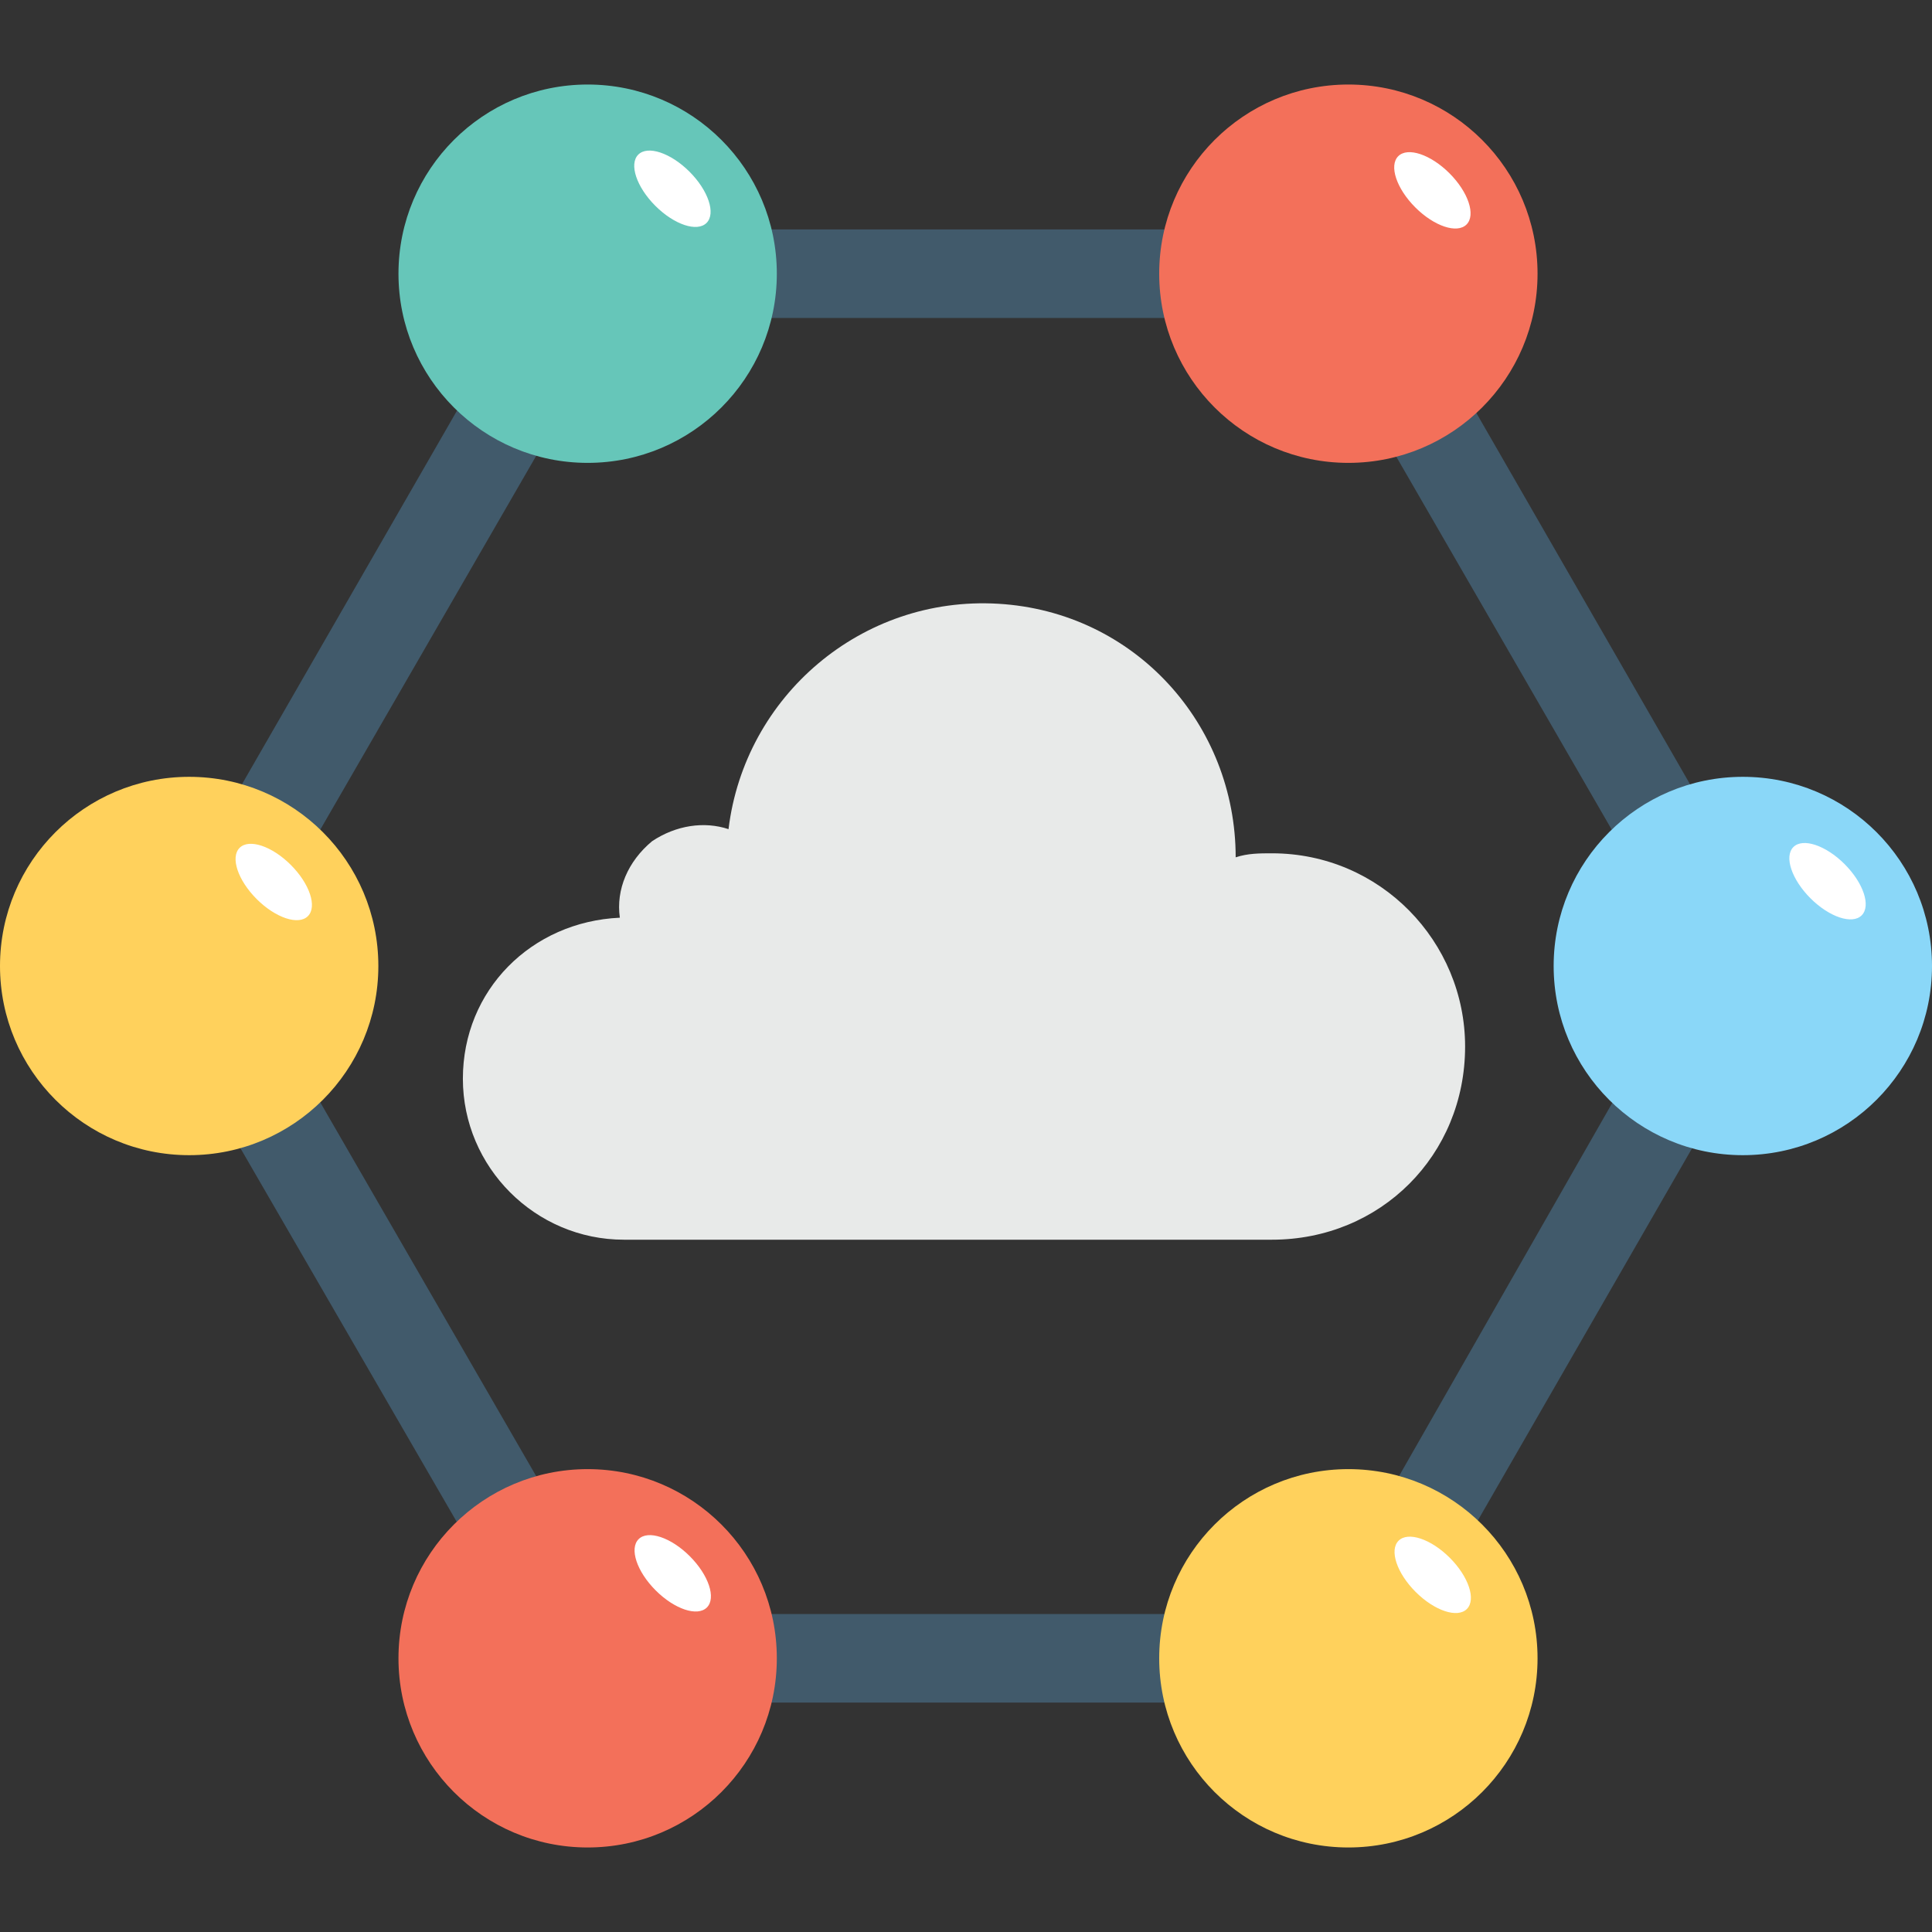 <?xml version="1.0" encoding="utf-8"?>
<!-- Generator: Adobe Illustrator 18.0.0, SVG Export Plug-In . SVG Version: 6.00 Build 0)  -->
<!DOCTYPE svg PUBLIC "-//W3C//DTD SVG 1.1//EN" "http://www.w3.org/Graphics/SVG/1.1/DTD/svg11.dtd">
<svg version="1.1" id="Layer_1" xmlns="http://www.w3.org/2000/svg" xmlns:xlink="http://www.w3.org/1999/xlink" x="0px" y="0px"
	 viewBox="0 0 48 48" enable-background="new 0 0 48 48" xml:space="preserve">
<rect x="0" y="0" width="48" height="48" fill="#333333" stroke="none"/>
<g>
	<g>
		<g>
			<g>
				<g>
					<path fill="#415A6B" d="M33.4,42.3H14.6c-0.4,0-0.8-0.2-1-0.6L3.7,24.6c-0.2-0.3-0.2-0.8,0-1.1l9.9-17.2c0.2-0.3,0.6-0.6,1-0.6
						h18.8c0.4,0,0.8,0.2,1,0.6l9.9,17.2c0.2,0.3,0.2,0.8,0,1.1l-9.9,17.2C34.1,42.1,33.8,42.3,33.4,42.3z M15.3,40.1h17.5L42,24
						L32.7,7.9H15.3L6,24L15.3,40.1z"/>
				</g>
			</g>
			<g>
				<g>
					<circle fill="#F3705A" cx="33.5" cy="6.8" r="4.7"/>
				</g>
				<g>
					<g>
						
							<ellipse transform="matrix(0.707 0.707 -0.707 0.707 13.741 -23.763)" fill="#FFFFFF" cx="35.6" cy="4.7" rx="1.2" ry="0.6"/>
					</g>
				</g>
			</g>
			<g>
				<g>
					<circle fill="#66C6B9" cx="14.6" cy="6.8" r="4.7"/>
				</g>
				<g>
					<g>
						<g>
							
								<ellipse transform="matrix(0.707 0.707 -0.707 0.707 8.222 -10.44)" fill="#FFFFFF" cx="16.7" cy="4.7" rx="1.2" ry="0.6"/>
						</g>
					</g>
				</g>
			</g>
			<g>
				<g>
					<circle fill="#8AD7F8" cx="43.3" cy="24" r="4.7"/>
				</g>
				<g>
					<g>
						
							<ellipse transform="matrix(0.707 0.707 -0.707 0.707 28.79 -25.688)" fill="#FFFFFF" cx="45.4" cy="21.9" rx="1.2" ry="0.6"/>
					</g>
				</g>
			</g>
			<g>
				<g>
					<circle fill="#FFD15C" cx="33.5" cy="41.2" r="4.7"/>
				</g>
				<g>
					<g>
						
							<ellipse transform="matrix(0.707 0.707 -0.707 0.707 38.07 -13.686)" fill="#FFFFFF" cx="35.6" cy="39.1" rx="1.2" ry="0.6"/>
					</g>
				</g>
			</g>
			<g>
				<g>
					<circle fill="#F3705A" cx="14.6" cy="41.2" r="4.7"/>
				</g>
				<g>
					<g>
						
							<ellipse transform="matrix(0.707 0.707 -0.707 0.707 32.551 -0.362)" fill="#FFFFFF" cx="16.7" cy="39.1" rx="1.2" ry="0.6"/>
					</g>
				</g>
			</g>
			<g>
				<g>
					<circle fill="#FFD15C" cx="4.7" cy="24" r="4.7"/>
				</g>
				<g>
					<g>
						
							<ellipse transform="matrix(0.707 0.707 -0.707 0.707 17.477 1.622)" fill="#FFFFFF" cx="6.8" cy="21.9" rx="1.2" ry="0.6"/>
					</g>
				</g>
			</g>
		</g>
		<g>
			<g>
				<path fill="#E8EAE9" d="M15.5,30.8c-2.2,0-4-1.8-4-4c0-2.2,1.7-3.9,3.9-4c-0.1-0.7,0.2-1.4,0.8-1.9c0.6-0.4,1.3-0.5,1.9-0.3
					c0.4-3.3,3.3-5.8,6.7-5.6c3.4,0.2,5.9,3,5.9,6.3c0.3-0.1,0.6-0.1,0.9-0.1c2.7,0,4.8,2.2,4.8,4.8c0,2.7-2.1,4.8-4.8,4.8H15.5z"/>
			</g>
		</g>
	</g>
</g>
</svg>

